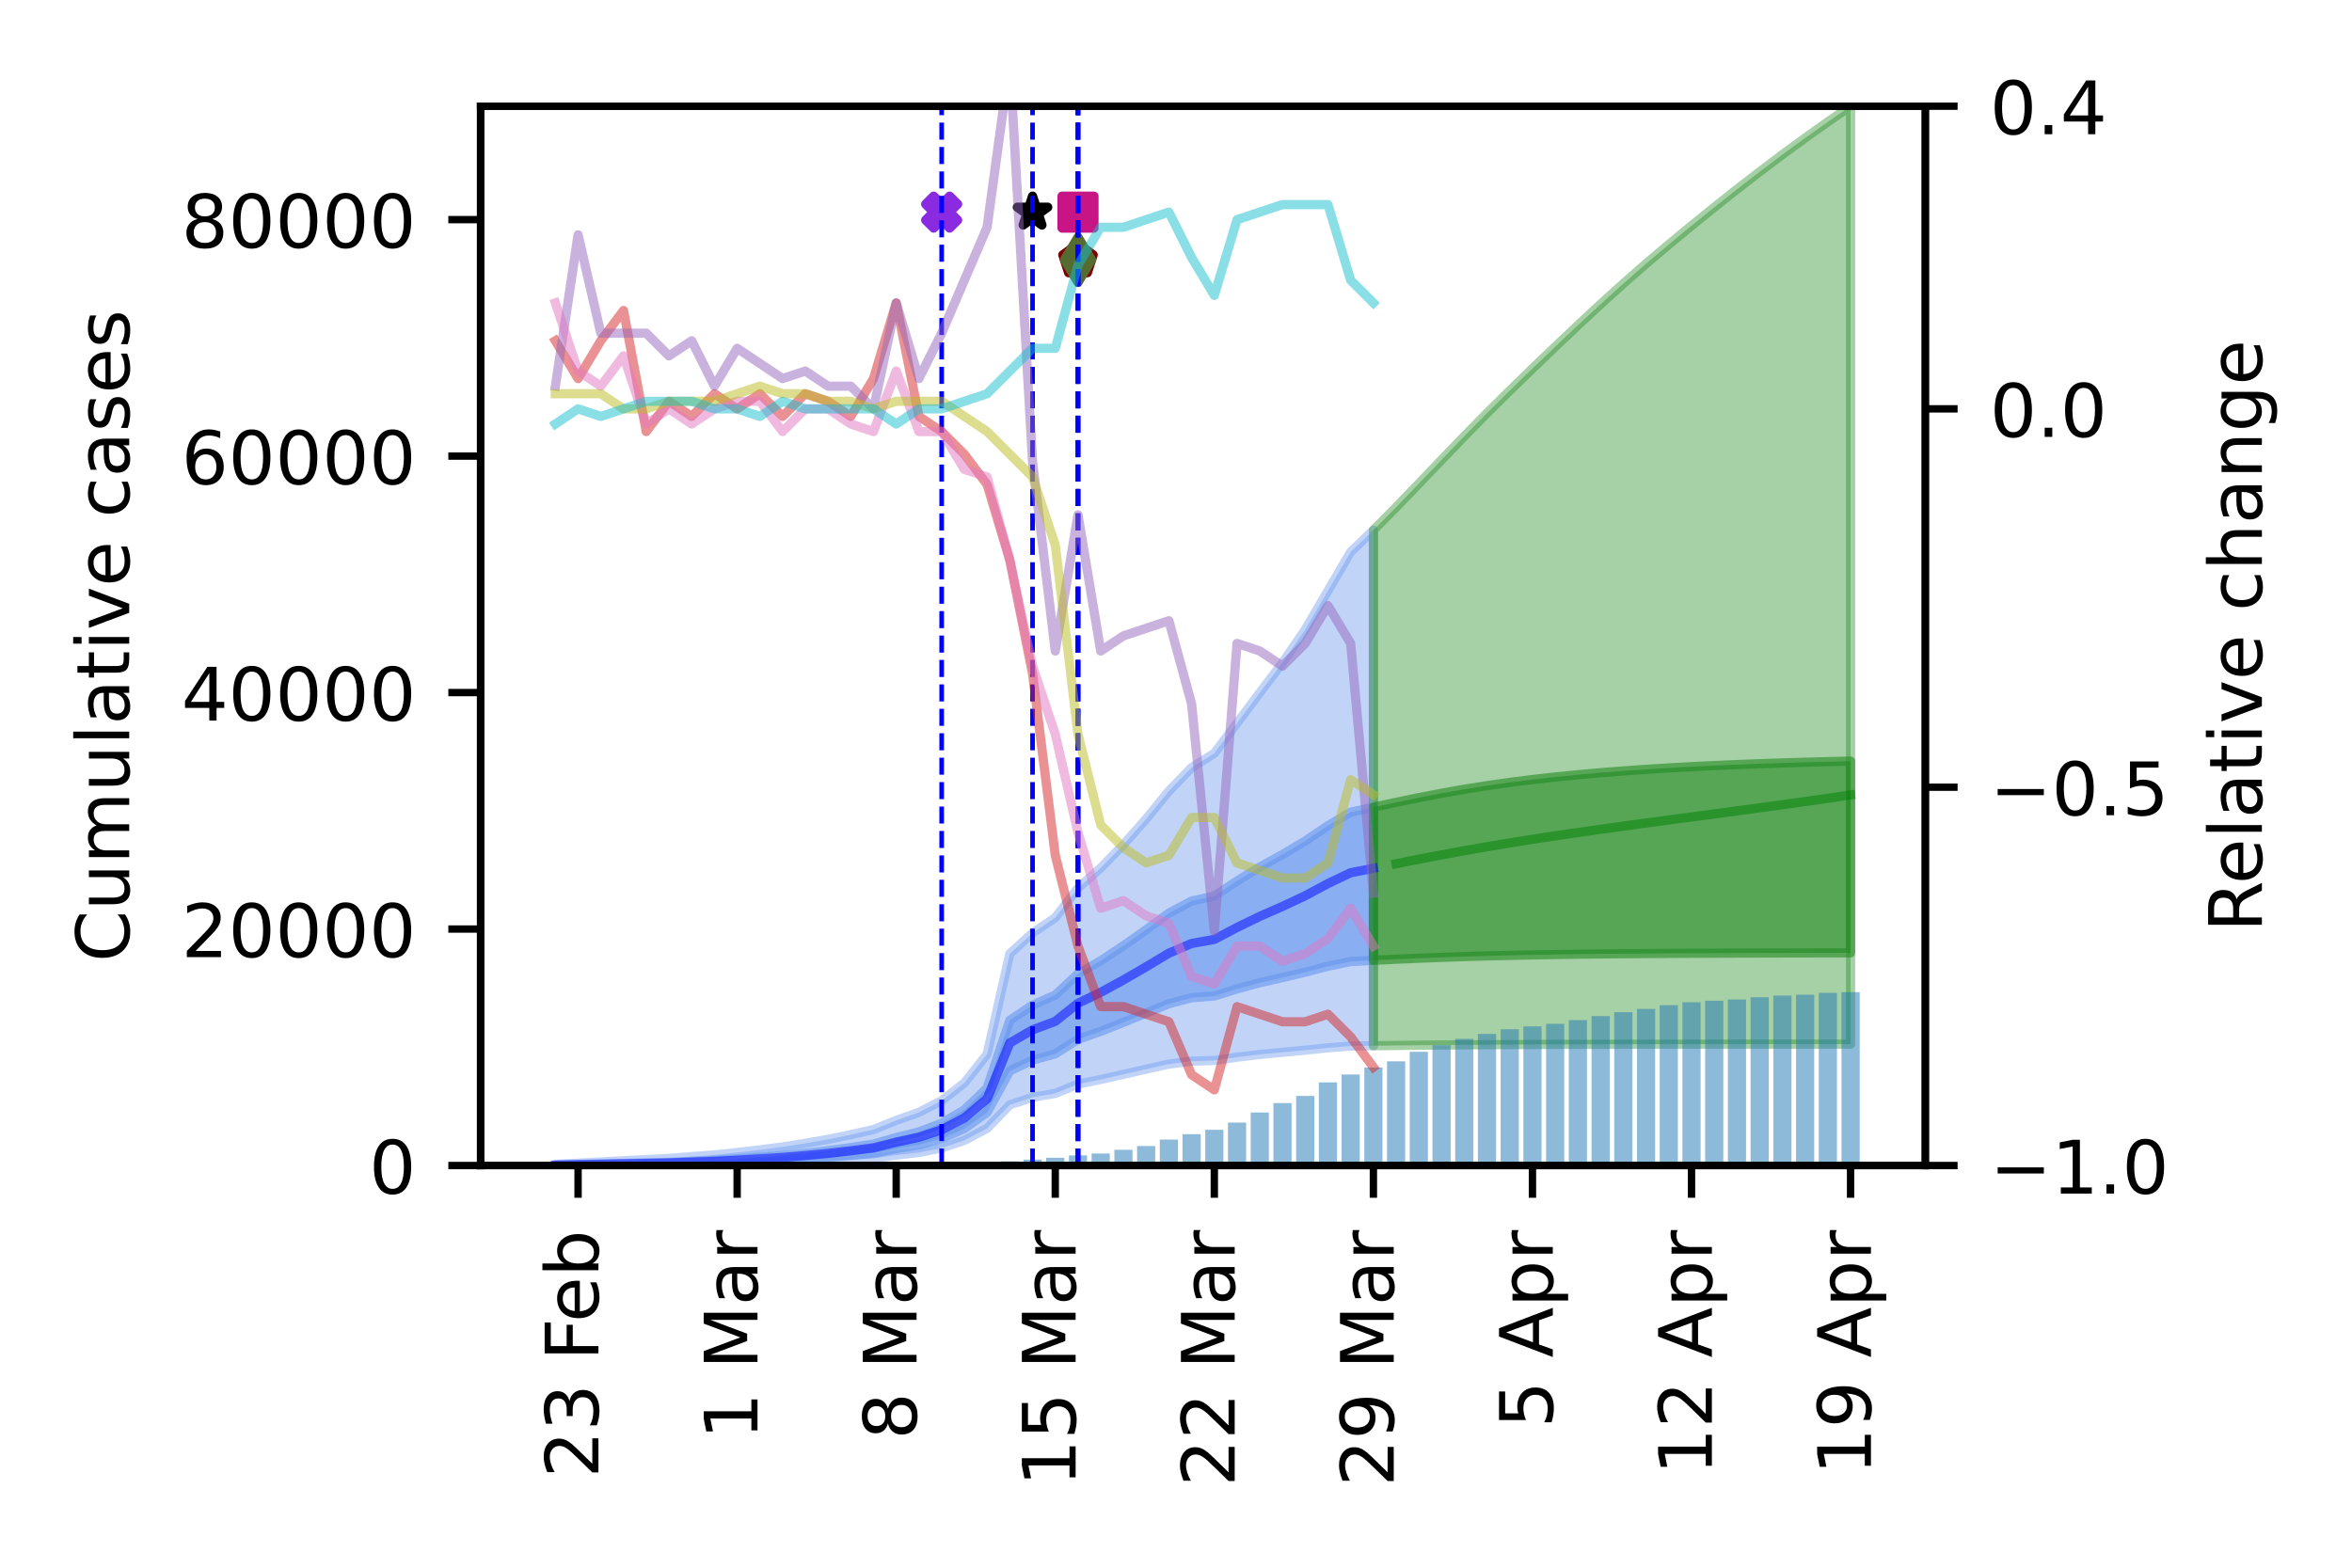 <?xml version="1.0" encoding="utf-8" standalone="no"?>
<!DOCTYPE svg PUBLIC "-//W3C//DTD SVG 1.1//EN"
  "http://www.w3.org/Graphics/SVG/1.1/DTD/svg11.dtd">
<!-- Created with matplotlib (https://matplotlib.org/) -->
<svg height="170.079pt" version="1.1" viewBox="0 0 255.118 170.079" width="255.118pt" xmlns="http://www.w3.org/2000/svg" xmlns:xlink="http://www.w3.org/1999/xlink">
 <defs>
  <style type="text/css">
*{stroke-linecap:butt;stroke-linejoin:round;}
  </style>
 </defs>
 <g id="figure_1">
  <g id="patch_1">
   <path d="M 0 170.079 
L 255.118 170.079 
L 255.118 0 
L 0 0 
z
" style="fill:#ffffff;"/>
  </g>
  <g id="axes_1">
   <g id="patch_2">
    <path d="M 52.13 126.449 
L 208.838 126.449 
L 208.838 11.52 
L 52.13 11.52 
z
" style="fill:#ffffff;"/>
   </g>
   <g id="PolyCollection_1">
    <defs>
     <path d="M 60.239 -43.76 
L 60.239 -43.641 
L 62.704 -43.652 
L 65.168 -43.662 
L 67.633 -43.673 
L 70.098 -43.684 
L 72.563 -43.695 
L 75.027 -43.724 
L 77.492 -43.752 
L 79.957 -43.797 
L 82.422 -43.851 
L 84.886 -43.917 
L 87.351 -44.008 
L 89.816 -44.116 
L 92.281 -44.255 
L 94.745 -44.409 
L 97.21 -44.761 
L 99.675 -45.047 
L 102.14 -45.534 
L 104.604 -46.361 
L 107.069 -47.664 
L 109.534 -50.217 
L 111.999 -51.034 
L 114.463 -51.455 
L 116.928 -52.466 
L 119.393 -52.968 
L 121.857 -53.525 
L 124.322 -54.086 
L 126.787 -54.637 
L 129.252 -54.953 
L 131.716 -55.025 
L 134.181 -55.383 
L 136.646 -55.681 
L 139.111 -55.914 
L 141.575 -56.146 
L 144.04 -56.401 
L 146.505 -56.59 
L 148.97 -56.626 
L 148.97 -112.56 
L 148.97 -112.56 
L 146.505 -110.201 
L 144.04 -105.98 
L 141.575 -101.773 
L 139.111 -98.177 
L 136.646 -94.922 
L 134.181 -91.634 
L 131.716 -88.353 
L 129.252 -86.808 
L 126.787 -84.259 
L 124.322 -81.235 
L 121.857 -78.448 
L 119.393 -75.919 
L 116.928 -73.735 
L 114.463 -70.522 
L 111.999 -68.859 
L 109.534 -66.614 
L 107.069 -55.707 
L 104.604 -52.589 
L 102.14 -50.673 
L 99.675 -49.402 
L 97.21 -48.524 
L 94.745 -47.536 
L 92.281 -46.977 
L 89.816 -46.472 
L 87.351 -46.039 
L 84.886 -45.651 
L 82.422 -45.333 
L 79.957 -45.044 
L 77.492 -44.785 
L 75.027 -44.596 
L 72.563 -44.408 
L 70.098 -44.279 
L 67.633 -44.149 
L 65.168 -44.019 
L 62.704 -43.889 
L 60.239 -43.76 
z
" id="mabbaa4888a" style="stroke:#6495ed;stroke-opacity:0.4;"/>
    </defs>
    <g clip-path="url(#pe798f87f3d)">
     <use style="fill:#6495ed;fill-opacity:0.4;stroke:#6495ed;stroke-opacity:0.4;" x="0" xlink:href="#mabbaa4888a" y="170.079"/>
    </g>
   </g>
   <g id="PolyCollection_2">
    <defs>
     <path d="M 60.239 -43.688 
L 60.239 -43.655 
L 62.704 -43.68 
L 65.168 -43.705 
L 67.633 -43.73 
L 70.098 -43.755 
L 72.563 -43.78 
L 75.027 -43.836 
L 77.492 -43.892 
L 79.957 -43.974 
L 82.422 -44.072 
L 84.886 -44.185 
L 87.351 -44.335 
L 89.816 -44.509 
L 92.281 -44.727 
L 94.745 -44.966 
L 97.21 -45.465 
L 99.675 -45.887 
L 102.14 -46.56 
L 104.604 -47.646 
L 107.069 -49.398 
L 109.534 -53.899 
L 111.999 -55.067 
L 114.463 -55.75 
L 116.928 -57.321 
L 119.393 -58.188 
L 121.857 -59.164 
L 124.322 -60.172 
L 126.787 -61.187 
L 129.252 -61.833 
L 131.716 -62.023 
L 134.181 -62.792 
L 136.646 -63.462 
L 139.111 -64.025 
L 141.575 -64.605 
L 144.04 -65.253 
L 146.505 -65.763 
L 148.97 -65.893 
L 148.97 -82.502 
L 148.97 -82.502 
L 146.505 -81.965 
L 144.04 -80.505 
L 141.575 -78.839 
L 139.111 -77.379 
L 136.646 -76.011 
L 134.181 -74.5 
L 131.716 -72.87 
L 129.252 -72.331 
L 126.787 -71.015 
L 124.322 -69.211 
L 121.857 -67.481 
L 119.393 -65.853 
L 116.928 -64.43 
L 114.463 -62.129 
L 111.999 -61.032 
L 109.534 -59.391 
L 107.069 -52.033 
L 104.604 -49.667 
L 102.14 -48.214 
L 99.675 -47.283 
L 97.21 -46.668 
L 94.745 -45.954 
L 92.281 -45.58 
L 89.816 -45.24 
L 87.351 -44.958 
L 84.886 -44.71 
L 82.422 -44.515 
L 79.957 -44.342 
L 77.492 -44.191 
L 75.027 -44.085 
L 72.563 -43.98 
L 70.098 -43.921 
L 67.633 -43.863 
L 65.168 -43.805 
L 62.704 -43.747 
L 60.239 -43.688 
z
" id="m3b367f34f3" style="stroke:#6495ed;stroke-opacity:0.6;"/>
    </defs>
    <g clip-path="url(#pe798f87f3d)">
     <use style="fill:#6495ed;fill-opacity:0.6;stroke:#6495ed;stroke-opacity:0.6;" x="0" xlink:href="#m3b367f34f3" y="170.079"/>
    </g>
   </g>
   <g id="PolyCollection_3">
    <defs>
     <path d="M 148.97 -112.56 
L 148.97 -56.626 
L 151.434 -56.656 
L 153.899 -56.683 
L 156.364 -56.706 
L 158.829 -56.725 
L 161.293 -56.74 
L 163.758 -56.753 
L 166.223 -56.763 
L 168.688 -56.771 
L 171.152 -56.778 
L 173.617 -56.783 
L 176.082 -56.787 
L 178.546 -56.79 
L 181.011 -56.792 
L 183.476 -56.794 
L 185.941 -56.796 
L 188.405 -56.797 
L 190.87 -56.798 
L 193.335 -56.799 
L 195.8 -56.799 
L 198.264 -56.8 
L 200.729 -56.8 
L 200.729 -158.559 
L 200.729 -158.559 
L 198.264 -156.861 
L 195.8 -155.109 
L 193.335 -153.309 
L 190.87 -151.45 
L 188.405 -149.544 
L 185.941 -147.589 
L 183.476 -145.589 
L 181.011 -143.556 
L 178.546 -141.472 
L 176.082 -139.314 
L 173.617 -137.083 
L 171.152 -134.793 
L 168.688 -132.457 
L 166.223 -130.093 
L 163.758 -127.698 
L 161.293 -125.256 
L 158.829 -122.753 
L 156.364 -120.188 
L 153.899 -117.611 
L 151.434 -115.051 
L 148.97 -112.56 
z
" id="m12688d2b4f" style="stroke:#228b22;stroke-opacity:0.4;"/>
    </defs>
    <g clip-path="url(#pe798f87f3d)">
     <use style="fill:#228b22;fill-opacity:0.4;stroke:#228b22;stroke-opacity:0.4;" x="0" xlink:href="#m12688d2b4f" y="170.079"/>
    </g>
   </g>
   <g id="PolyCollection_4">
    <defs>
     <path d="M 148.97 -82.502 
L 148.97 -65.893 
L 151.434 -66.012 
L 153.899 -66.121 
L 156.364 -66.217 
L 158.829 -66.3 
L 161.293 -66.371 
L 163.758 -66.43 
L 166.223 -66.481 
L 168.688 -66.522 
L 171.152 -66.557 
L 173.617 -66.586 
L 176.082 -66.609 
L 178.546 -66.629 
L 181.011 -66.645 
L 183.476 -66.658 
L 185.941 -66.669 
L 188.405 -66.678 
L 190.87 -66.685 
L 193.335 -66.692 
L 195.8 -66.697 
L 198.264 -66.701 
L 200.729 -66.704 
L 200.729 -87.508 
L 200.729 -87.508 
L 198.264 -87.449 
L 195.8 -87.382 
L 193.335 -87.308 
L 190.87 -87.224 
L 188.405 -87.129 
L 185.941 -87.022 
L 183.476 -86.902 
L 181.011 -86.766 
L 178.546 -86.613 
L 176.082 -86.441 
L 173.617 -86.247 
L 171.152 -86.029 
L 168.688 -85.783 
L 166.223 -85.507 
L 163.758 -85.196 
L 161.293 -84.845 
L 158.829 -84.453 
L 156.364 -84.018 
L 153.899 -83.544 
L 151.434 -83.033 
L 148.97 -82.502 
z
" id="m1c937f86f0" style="stroke:#228b22;stroke-opacity:0.6;"/>
    </defs>
    <g clip-path="url(#pe798f87f3d)">
     <use style="fill:#228b22;fill-opacity:0.6;stroke:#228b22;stroke-opacity:0.6;" x="0" xlink:href="#m1c937f86f0" y="170.079"/>
    </g>
   </g>
   <g id="PathCollection_1">
    <defs>
     <path d="M -0.866 1.732 
L 0 0.866 
L 0.866 1.732 
L 1.732 0.866 
L 0.866 0 
L 1.732 -0.866 
L 0.866 -1.732 
L 0 -0.866 
L -0.866 -1.732 
L -1.732 -0.866 
L -0.866 0 
L -1.732 0.866 
z
" id="m96b152f06f" style="stroke:#8a2be2;"/>
    </defs>
    <g clip-path="url(#pe798f87f3d)">
     <use style="fill:#8a2be2;stroke:#8a2be2;" x="102.14" xlink:href="#m96b152f06f" y="23.013"/>
    </g>
   </g>
   <g id="PathCollection_2">
    <defs>
     <path d="M 0 -1.732 
L -0.389 -0.535 
L -1.647 -0.535 
L -0.629 0.204 
L -1.018 1.401 
L -0 0.662 
L 1.018 1.401 
L 0.629 0.204 
L 1.647 -0.535 
L 0.389 -0.535 
z
" id="m19dcac433b" style="stroke:#000000;"/>
    </defs>
    <g clip-path="url(#pe798f87f3d)">
     <use style="stroke:#000000;" x="111.999" xlink:href="#m19dcac433b" y="23.013"/>
    </g>
   </g>
   <g id="PathCollection_3">
    <defs>
     <path d="M -1.732 1.732 
L 1.732 1.732 
L 1.732 -1.732 
L -1.732 -1.732 
z
" id="m4a334f327f" style="stroke:#c71585;"/>
    </defs>
    <g clip-path="url(#pe798f87f3d)">
     <use style="fill:#c71585;stroke:#c71585;" x="116.928" xlink:href="#m4a334f327f" y="23.013"/>
    </g>
   </g>
   <g id="PathCollection_4">
    <defs>
     <path d="M 0 -1.732 
L -1.647 -0.535 
L -1.018 1.401 
L 1.018 1.401 
L 1.647 -0.535 
z
" id="me4aaaff16b" style="stroke:#800000;"/>
    </defs>
    <g clip-path="url(#pe798f87f3d)">
     <use style="fill:#800000;stroke:#800000;" x="116.928" xlink:href="#me4aaaff16b" y="28.185"/>
    </g>
   </g>
   <g id="PathCollection_5">
    <defs>
     <path d="M -0 2.449 
L 1.47 0 
L 0 -2.449 
L -1.47 -0 
z
" id="m1698f185b9" style="stroke:#556b2f;"/>
    </defs>
    <g clip-path="url(#pe798f87f3d)">
     <use style="fill:#556b2f;stroke:#556b2f;" x="116.928" xlink:href="#m1698f185b9" y="28.185"/>
    </g>
   </g>
   <g id="patch_3">
    <path clip-path="url(#pe798f87f3d)" d="M 59.253 126.449 
L 61.225 126.449 
L 61.225 126.449 
L 59.253 126.449 
z
" style="fill:#1f77b4;opacity:0.5;"/>
   </g>
   <g id="patch_4">
    <path clip-path="url(#pe798f87f3d)" d="M 61.718 126.449 
L 63.69 126.449 
L 63.69 126.449 
L 61.718 126.449 
z
" style="fill:#1f77b4;opacity:0.5;"/>
   </g>
   <g id="patch_5">
    <path clip-path="url(#pe798f87f3d)" d="M 64.183 126.449 
L 66.154 126.449 
L 66.154 126.449 
L 64.183 126.449 
z
" style="fill:#1f77b4;opacity:0.5;"/>
   </g>
   <g id="patch_6">
    <path clip-path="url(#pe798f87f3d)" d="M 66.647 126.449 
L 68.619 126.449 
L 68.619 126.449 
L 66.647 126.449 
z
" style="fill:#1f77b4;opacity:0.5;"/>
   </g>
   <g id="patch_7">
    <path clip-path="url(#pe798f87f3d)" d="M 69.112 126.449 
L 71.084 126.449 
L 71.084 126.446 
L 69.112 126.446 
z
" style="fill:#1f77b4;opacity:0.5;"/>
   </g>
   <g id="patch_8">
    <path clip-path="url(#pe798f87f3d)" d="M 71.577 126.449 
L 73.549 126.449 
L 73.549 126.446 
L 71.577 126.446 
z
" style="fill:#1f77b4;opacity:0.5;"/>
   </g>
   <g id="patch_9">
    <path clip-path="url(#pe798f87f3d)" d="M 74.042 126.449 
L 76.013 126.449 
L 76.013 126.442 
L 74.042 126.442 
z
" style="fill:#1f77b4;opacity:0.5;"/>
   </g>
   <g id="patch_10">
    <path clip-path="url(#pe798f87f3d)" d="M 76.506 126.449 
L 78.478 126.449 
L 78.478 126.44 
L 76.506 126.44 
z
" style="fill:#1f77b4;opacity:0.5;"/>
   </g>
   <g id="patch_11">
    <path clip-path="url(#pe798f87f3d)" d="M 78.971 126.449 
L 80.943 126.449 
L 80.943 126.436 
L 78.971 126.436 
z
" style="fill:#1f77b4;opacity:0.5;"/>
   </g>
   <g id="patch_12">
    <path clip-path="url(#pe798f87f3d)" d="M 81.436 126.449 
L 83.408 126.449 
L 83.408 126.431 
L 81.436 126.431 
z
" style="fill:#1f77b4;opacity:0.5;"/>
   </g>
   <g id="patch_13">
    <path clip-path="url(#pe798f87f3d)" d="M 83.9 126.449 
L 85.872 126.449 
L 85.872 126.426 
L 83.9 126.426 
z
" style="fill:#1f77b4;opacity:0.5;"/>
   </g>
   <g id="patch_14">
    <path clip-path="url(#pe798f87f3d)" d="M 86.365 126.449 
L 88.337 126.449 
L 88.337 126.418 
L 86.365 126.418 
z
" style="fill:#1f77b4;opacity:0.5;"/>
   </g>
   <g id="patch_15">
    <path clip-path="url(#pe798f87f3d)" d="M 88.83 126.449 
L 90.802 126.449 
L 90.802 126.412 
L 88.83 126.412 
z
" style="fill:#1f77b4;opacity:0.5;"/>
   </g>
   <g id="patch_16">
    <path clip-path="url(#pe798f87f3d)" d="M 91.295 126.449 
L 93.266 126.449 
L 93.266 126.396 
L 91.295 126.396 
z
" style="fill:#1f77b4;opacity:0.5;"/>
   </g>
   <g id="patch_17">
    <path clip-path="url(#pe798f87f3d)" d="M 93.759 126.449 
L 95.731 126.449 
L 95.731 126.354 
L 93.759 126.354 
z
" style="fill:#1f77b4;opacity:0.5;"/>
   </g>
   <g id="patch_18">
    <path clip-path="url(#pe798f87f3d)" d="M 96.224 126.449 
L 98.196 126.449 
L 98.196 126.322 
L 96.224 126.322 
z
" style="fill:#1f77b4;opacity:0.5;"/>
   </g>
   <g id="patch_19">
    <path clip-path="url(#pe798f87f3d)" d="M 98.689 126.449 
L 100.661 126.449 
L 100.661 126.318 
L 98.689 126.318 
z
" style="fill:#1f77b4;opacity:0.5;"/>
   </g>
   <g id="patch_20">
    <path clip-path="url(#pe798f87f3d)" d="M 101.154 126.449 
L 103.125 126.449 
L 103.125 126.281 
L 101.154 126.281 
z
" style="fill:#1f77b4;opacity:0.5;"/>
   </g>
   <g id="patch_21">
    <path clip-path="url(#pe798f87f3d)" d="M 103.618 126.449 
L 105.59 126.449 
L 105.59 126.215 
L 103.618 126.215 
z
" style="fill:#1f77b4;opacity:0.5;"/>
   </g>
   <g id="patch_22">
    <path clip-path="url(#pe798f87f3d)" d="M 106.083 126.449 
L 108.055 126.449 
L 108.055 126.133 
L 106.083 126.133 
z
" style="fill:#1f77b4;opacity:0.5;"/>
   </g>
   <g id="patch_23">
    <path clip-path="url(#pe798f87f3d)" d="M 108.548 126.449 
L 110.52 126.449 
L 110.52 125.986 
L 108.548 125.986 
z
" style="fill:#1f77b4;opacity:0.5;"/>
   </g>
   <g id="patch_24">
    <path clip-path="url(#pe798f87f3d)" d="M 111.013 126.449 
L 112.984 126.449 
L 112.984 125.802 
L 111.013 125.802 
z
" style="fill:#1f77b4;opacity:0.5;"/>
   </g>
   <g id="patch_25">
    <path clip-path="url(#pe798f87f3d)" d="M 113.477 126.449 
L 115.449 126.449 
L 115.449 125.609 
L 113.477 125.609 
z
" style="fill:#1f77b4;opacity:0.5;"/>
   </g>
   <g id="patch_26">
    <path clip-path="url(#pe798f87f3d)" d="M 115.942 126.449 
L 117.914 126.449 
L 117.914 125.346 
L 115.942 125.346 
z
" style="fill:#1f77b4;opacity:0.5;"/>
   </g>
   <g id="patch_27">
    <path clip-path="url(#pe798f87f3d)" d="M 118.407 126.449 
L 120.379 126.449 
L 120.379 125.145 
L 118.407 125.145 
z
" style="fill:#1f77b4;opacity:0.5;"/>
   </g>
   <g id="patch_28">
    <path clip-path="url(#pe798f87f3d)" d="M 120.872 126.449 
L 122.843 126.449 
L 122.843 124.74 
L 120.872 124.74 
z
" style="fill:#1f77b4;opacity:0.5;"/>
   </g>
   <g id="patch_29">
    <path clip-path="url(#pe798f87f3d)" d="M 123.336 126.449 
L 125.308 126.449 
L 125.308 124.337 
L 123.336 124.337 
z
" style="fill:#1f77b4;opacity:0.5;"/>
   </g>
   <g id="patch_30">
    <path clip-path="url(#pe798f87f3d)" d="M 125.801 126.449 
L 127.773 126.449 
L 127.773 123.632 
L 125.801 123.632 
z
" style="fill:#1f77b4;opacity:0.5;"/>
   </g>
   <g id="patch_31">
    <path clip-path="url(#pe798f87f3d)" d="M 128.266 126.449 
L 130.238 126.449 
L 130.238 123.051 
L 128.266 123.051 
z
" style="fill:#1f77b4;opacity:0.5;"/>
   </g>
   <g id="patch_32">
    <path clip-path="url(#pe798f87f3d)" d="M 130.731 126.449 
L 132.702 126.449 
L 132.702 122.57 
L 130.731 122.57 
z
" style="fill:#1f77b4;opacity:0.5;"/>
   </g>
   <g id="patch_33">
    <path clip-path="url(#pe798f87f3d)" d="M 133.195 126.449 
L 135.167 126.449 
L 135.167 121.791 
L 133.195 121.791 
z
" style="fill:#1f77b4;opacity:0.5;"/>
   </g>
   <g id="patch_34">
    <path clip-path="url(#pe798f87f3d)" d="M 135.66 126.449 
L 137.632 126.449 
L 137.632 120.694 
L 135.66 120.694 
z
" style="fill:#1f77b4;opacity:0.5;"/>
   </g>
   <g id="patch_35">
    <path clip-path="url(#pe798f87f3d)" d="M 138.125 126.449 
L 140.097 126.449 
L 140.097 119.673 
L 138.125 119.673 
z
" style="fill:#1f77b4;opacity:0.5;"/>
   </g>
   <g id="patch_36">
    <path clip-path="url(#pe798f87f3d)" d="M 140.589 126.449 
L 142.561 126.449 
L 142.561 118.896 
L 140.589 118.896 
z
" style="fill:#1f77b4;opacity:0.5;"/>
   </g>
   <g id="patch_37">
    <path clip-path="url(#pe798f87f3d)" d="M 143.054 126.449 
L 145.026 126.449 
L 145.026 117.432 
L 143.054 117.432 
z
" style="fill:#1f77b4;opacity:0.5;"/>
   </g>
   <g id="patch_38">
    <path clip-path="url(#pe798f87f3d)" d="M 145.519 126.449 
L 147.491 126.449 
L 147.491 116.575 
L 145.519 116.575 
z
" style="fill:#1f77b4;opacity:0.5;"/>
   </g>
   <g id="patch_39">
    <path clip-path="url(#pe798f87f3d)" d="M 147.984 126.449 
L 149.955 126.449 
L 149.955 115.813 
L 147.984 115.813 
z
" style="fill:#1f77b4;opacity:0.5;"/>
   </g>
   <g id="patch_40">
    <path clip-path="url(#pe798f87f3d)" d="M 150.448 126.449 
L 152.42 126.449 
L 152.42 115.144 
L 150.448 115.144 
z
" style="fill:#1f77b4;opacity:0.5;"/>
   </g>
   <g id="patch_41">
    <path clip-path="url(#pe798f87f3d)" d="M 152.913 126.449 
L 154.885 126.449 
L 154.885 114.111 
L 152.913 114.111 
z
" style="fill:#1f77b4;opacity:0.5;"/>
   </g>
   <g id="patch_42">
    <path clip-path="url(#pe798f87f3d)" d="M 155.378 126.449 
L 157.35 126.449 
L 157.35 113.388 
L 155.378 113.388 
z
" style="fill:#1f77b4;opacity:0.5;"/>
   </g>
   <g id="patch_43">
    <path clip-path="url(#pe798f87f3d)" d="M 157.843 126.449 
L 159.814 126.449 
L 159.814 112.709 
L 157.843 112.709 
z
" style="fill:#1f77b4;opacity:0.5;"/>
   </g>
   <g id="patch_44">
    <path clip-path="url(#pe798f87f3d)" d="M 160.307 126.449 
L 162.279 126.449 
L 162.279 112.173 
L 160.307 112.173 
z
" style="fill:#1f77b4;opacity:0.5;"/>
   </g>
   <g id="patch_45">
    <path clip-path="url(#pe798f87f3d)" d="M 162.772 126.449 
L 164.744 126.449 
L 164.744 111.665 
L 162.772 111.665 
z
" style="fill:#1f77b4;opacity:0.5;"/>
   </g>
   <g id="patch_46">
    <path clip-path="url(#pe798f87f3d)" d="M 165.237 126.449 
L 167.209 126.449 
L 167.209 111.356 
L 165.237 111.356 
z
" style="fill:#1f77b4;opacity:0.5;"/>
   </g>
   <g id="patch_47">
    <path clip-path="url(#pe798f87f3d)" d="M 167.702 126.449 
L 169.673 126.449 
L 169.673 111.077 
L 167.702 111.077 
z
" style="fill:#1f77b4;opacity:0.5;"/>
   </g>
   <g id="patch_48">
    <path clip-path="url(#pe798f87f3d)" d="M 170.166 126.449 
L 172.138 126.449 
L 172.138 110.674 
L 170.166 110.674 
z
" style="fill:#1f77b4;opacity:0.5;"/>
   </g>
   <g id="patch_49">
    <path clip-path="url(#pe798f87f3d)" d="M 172.631 126.449 
L 174.603 126.449 
L 174.603 110.235 
L 172.631 110.235 
z
" style="fill:#1f77b4;opacity:0.5;"/>
   </g>
   <g id="patch_50">
    <path clip-path="url(#pe798f87f3d)" d="M 175.096 126.449 
L 177.068 126.449 
L 177.068 109.812 
L 175.096 109.812 
z
" style="fill:#1f77b4;opacity:0.5;"/>
   </g>
   <g id="patch_51">
    <path clip-path="url(#pe798f87f3d)" d="M 177.561 126.449 
L 179.532 126.449 
L 179.532 109.455 
L 177.561 109.455 
z
" style="fill:#1f77b4;opacity:0.5;"/>
   </g>
   <g id="patch_52">
    <path clip-path="url(#pe798f87f3d)" d="M 180.025 126.449 
L 181.997 126.449 
L 181.997 109.054 
L 180.025 109.054 
z
" style="fill:#1f77b4;opacity:0.5;"/>
   </g>
   <g id="patch_53">
    <path clip-path="url(#pe798f87f3d)" d="M 182.49 126.449 
L 184.462 126.449 
L 184.462 108.738 
L 182.49 108.738 
z
" style="fill:#1f77b4;opacity:0.5;"/>
   </g>
   <g id="patch_54">
    <path clip-path="url(#pe798f87f3d)" d="M 184.955 126.449 
L 186.927 126.449 
L 186.927 108.571 
L 184.955 108.571 
z
" style="fill:#1f77b4;opacity:0.5;"/>
   </g>
   <g id="patch_55">
    <path clip-path="url(#pe798f87f3d)" d="M 187.42 126.449 
L 189.391 126.449 
L 189.391 108.435 
L 187.42 108.435 
z
" style="fill:#1f77b4;opacity:0.5;"/>
   </g>
   <g id="patch_56">
    <path clip-path="url(#pe798f87f3d)" d="M 189.884 126.449 
L 191.856 126.449 
L 191.856 108.19 
L 189.884 108.19 
z
" style="fill:#1f77b4;opacity:0.5;"/>
   </g>
   <g id="patch_57">
    <path clip-path="url(#pe798f87f3d)" d="M 192.349 126.449 
L 194.321 126.449 
L 194.321 108.015 
L 192.349 108.015 
z
" style="fill:#1f77b4;opacity:0.5;"/>
   </g>
   <g id="patch_58">
    <path clip-path="url(#pe798f87f3d)" d="M 194.814 126.449 
L 196.786 126.449 
L 196.786 107.915 
L 194.814 107.915 
z
" style="fill:#1f77b4;opacity:0.5;"/>
   </g>
   <g id="patch_59">
    <path clip-path="url(#pe798f87f3d)" d="M 197.278 126.449 
L 199.25 126.449 
L 199.25 107.716 
L 197.278 107.716 
z
" style="fill:#1f77b4;opacity:0.5;"/>
   </g>
   <g id="patch_60">
    <path clip-path="url(#pe798f87f3d)" d="M 199.743 126.449 
L 201.715 126.449 
L 201.715 107.641 
L 199.743 107.641 
z
" style="fill:#1f77b4;opacity:0.5;"/>
   </g>
   <g id="matplotlib.axis_1">
    <g id="xtick_1">
     <g id="line2d_1">
      <defs>
       <path d="M 0 0 
L 0 3.5 
" id="ma7763cba29" style="stroke:#000000;stroke-width:0.8;"/>
      </defs>
      <g>
       <use style="stroke:#000000;stroke-width:0.8;" x="200.729" xlink:href="#ma7763cba29" y="126.449"/>
      </g>
     </g>
     <g id="text_1">
      <!-- 19 Apr -->
      <defs>
       <path d="M 12.406 8.297 
L 28.516 8.297 
L 28.516 63.922 
L 10.984 60.406 
L 10.984 69.391 
L 28.422 72.906 
L 38.281 72.906 
L 38.281 8.297 
L 54.391 8.297 
L 54.391 0 
L 12.406 0 
z
" id="DejaVuSans-49"/>
       <path d="M 10.984 1.516 
L 10.984 10.5 
Q 14.703 8.734 18.5 7.812 
Q 22.312 6.891 25.984 6.891 
Q 35.75 6.891 40.891 13.453 
Q 46.047 20.016 46.781 33.406 
Q 43.953 29.203 39.594 26.953 
Q 35.25 24.703 29.984 24.703 
Q 19.047 24.703 12.672 31.312 
Q 6.297 37.938 6.297 49.422 
Q 6.297 60.641 12.938 67.422 
Q 19.578 74.219 30.609 74.219 
Q 43.266 74.219 49.922 64.516 
Q 56.594 54.828 56.594 36.375 
Q 56.594 19.141 48.406 8.859 
Q 40.234 -1.422 26.422 -1.422 
Q 22.703 -1.422 18.891 -0.688 
Q 15.094 0.047 10.984 1.516 
z
M 30.609 32.422 
Q 37.25 32.422 41.125 36.953 
Q 45.016 41.5 45.016 49.422 
Q 45.016 57.281 41.125 61.844 
Q 37.25 66.406 30.609 66.406 
Q 23.969 66.406 20.094 61.844 
Q 16.219 57.281 16.219 49.422 
Q 16.219 41.5 20.094 36.953 
Q 23.969 32.422 30.609 32.422 
z
" id="DejaVuSans-57"/>
       <path id="DejaVuSans-32"/>
       <path d="M 34.188 63.188 
L 20.797 26.906 
L 47.609 26.906 
z
M 28.609 72.906 
L 39.797 72.906 
L 67.578 0 
L 57.328 0 
L 50.688 18.703 
L 17.828 18.703 
L 11.188 0 
L 0.781 0 
z
" id="DejaVuSans-65"/>
       <path d="M 18.109 8.203 
L 18.109 -20.797 
L 9.078 -20.797 
L 9.078 54.688 
L 18.109 54.688 
L 18.109 46.391 
Q 20.953 51.266 25.266 53.625 
Q 29.594 56 35.594 56 
Q 45.562 56 51.781 48.094 
Q 58.016 40.188 58.016 27.297 
Q 58.016 14.406 51.781 6.484 
Q 45.562 -1.422 35.594 -1.422 
Q 29.594 -1.422 25.266 0.953 
Q 20.953 3.328 18.109 8.203 
z
M 48.688 27.297 
Q 48.688 37.203 44.609 42.844 
Q 40.531 48.484 33.406 48.484 
Q 26.266 48.484 22.188 42.844 
Q 18.109 37.203 18.109 27.297 
Q 18.109 17.391 22.188 11.75 
Q 26.266 6.109 33.406 6.109 
Q 40.531 6.109 44.609 11.75 
Q 48.688 17.391 48.688 27.297 
z
" id="DejaVuSans-112"/>
       <path d="M 41.109 46.297 
Q 39.594 47.172 37.812 47.578 
Q 36.031 48 33.891 48 
Q 26.266 48 22.188 43.047 
Q 18.109 38.094 18.109 28.812 
L 18.109 0 
L 9.078 0 
L 9.078 54.688 
L 18.109 54.688 
L 18.109 46.188 
Q 20.953 51.172 25.484 53.578 
Q 30.031 56 36.531 56 
Q 37.453 56 38.578 55.875 
Q 39.703 55.766 41.062 55.516 
z
" id="DejaVuSans-114"/>
      </defs>
      <g transform="translate(202.937 160.011)rotate(-90)scale(0.08 -0.08)">
       <use xlink:href="#DejaVuSans-49"/>
       <use x="63.623" xlink:href="#DejaVuSans-57"/>
       <use x="127.246" xlink:href="#DejaVuSans-32"/>
       <use x="159.033" xlink:href="#DejaVuSans-65"/>
       <use x="227.441" xlink:href="#DejaVuSans-112"/>
       <use x="290.918" xlink:href="#DejaVuSans-114"/>
      </g>
     </g>
    </g>
    <g id="xtick_2">
     <g id="line2d_2">
      <g>
       <use style="stroke:#000000;stroke-width:0.8;" x="183.476" xlink:href="#ma7763cba29" y="126.449"/>
      </g>
     </g>
     <g id="text_2">
      <!-- 12 Apr -->
      <defs>
       <path d="M 19.188 8.297 
L 53.609 8.297 
L 53.609 0 
L 7.328 0 
L 7.328 8.297 
Q 12.938 14.109 22.625 23.891 
Q 32.328 33.688 34.812 36.531 
Q 39.547 41.844 41.422 45.531 
Q 43.312 49.219 43.312 52.781 
Q 43.312 58.594 39.234 62.25 
Q 35.156 65.922 28.609 65.922 
Q 23.969 65.922 18.812 64.312 
Q 13.672 62.703 7.812 59.422 
L 7.812 69.391 
Q 13.766 71.781 18.938 73 
Q 24.125 74.219 28.422 74.219 
Q 39.75 74.219 46.484 68.547 
Q 53.219 62.891 53.219 53.422 
Q 53.219 48.922 51.531 44.891 
Q 49.859 40.875 45.406 35.406 
Q 44.188 33.984 37.641 27.219 
Q 31.109 20.453 19.188 8.297 
z
" id="DejaVuSans-50"/>
      </defs>
      <g transform="translate(185.683 160.011)rotate(-90)scale(0.08 -0.08)">
       <use xlink:href="#DejaVuSans-49"/>
       <use x="63.623" xlink:href="#DejaVuSans-50"/>
       <use x="127.246" xlink:href="#DejaVuSans-32"/>
       <use x="159.033" xlink:href="#DejaVuSans-65"/>
       <use x="227.441" xlink:href="#DejaVuSans-112"/>
       <use x="290.918" xlink:href="#DejaVuSans-114"/>
      </g>
     </g>
    </g>
    <g id="xtick_3">
     <g id="line2d_3">
      <g>
       <use style="stroke:#000000;stroke-width:0.8;" x="166.223" xlink:href="#ma7763cba29" y="126.449"/>
      </g>
     </g>
     <g id="text_3">
      <!-- 5 Apr -->
      <defs>
       <path d="M 10.797 72.906 
L 49.516 72.906 
L 49.516 64.594 
L 19.828 64.594 
L 19.828 46.734 
Q 21.969 47.469 24.109 47.828 
Q 26.266 48.188 28.422 48.188 
Q 40.625 48.188 47.75 41.5 
Q 54.891 34.812 54.891 23.391 
Q 54.891 11.625 47.562 5.094 
Q 40.234 -1.422 26.906 -1.422 
Q 22.312 -1.422 17.547 -0.641 
Q 12.797 0.141 7.719 1.703 
L 7.719 11.625 
Q 12.109 9.234 16.797 8.062 
Q 21.484 6.891 26.703 6.891 
Q 35.156 6.891 40.078 11.328 
Q 45.016 15.766 45.016 23.391 
Q 45.016 31 40.078 35.438 
Q 35.156 39.891 26.703 39.891 
Q 22.75 39.891 18.812 39.016 
Q 14.891 38.141 10.797 36.281 
z
" id="DejaVuSans-53"/>
      </defs>
      <g transform="translate(168.43 154.921)rotate(-90)scale(0.08 -0.08)">
       <use xlink:href="#DejaVuSans-53"/>
       <use x="63.623" xlink:href="#DejaVuSans-32"/>
       <use x="95.41" xlink:href="#DejaVuSans-65"/>
       <use x="163.818" xlink:href="#DejaVuSans-112"/>
       <use x="227.295" xlink:href="#DejaVuSans-114"/>
      </g>
     </g>
    </g>
    <g id="xtick_4">
     <g id="line2d_4">
      <g>
       <use style="stroke:#000000;stroke-width:0.8;" x="148.97" xlink:href="#ma7763cba29" y="126.449"/>
      </g>
     </g>
     <g id="text_4">
      <!-- 29 Mar -->
      <defs>
       <path d="M 9.812 72.906 
L 24.516 72.906 
L 43.109 23.297 
L 61.812 72.906 
L 76.516 72.906 
L 76.516 0 
L 66.891 0 
L 66.891 64.016 
L 48.094 14.016 
L 38.188 14.016 
L 19.391 64.016 
L 19.391 0 
L 9.812 0 
z
" id="DejaVuSans-77"/>
       <path d="M 34.281 27.484 
Q 23.391 27.484 19.188 25 
Q 14.984 22.516 14.984 16.5 
Q 14.984 11.719 18.141 8.906 
Q 21.297 6.109 26.703 6.109 
Q 34.188 6.109 38.703 11.406 
Q 43.219 16.703 43.219 25.484 
L 43.219 27.484 
z
M 52.203 31.203 
L 52.203 0 
L 43.219 0 
L 43.219 8.297 
Q 40.141 3.328 35.547 0.953 
Q 30.953 -1.422 24.312 -1.422 
Q 15.922 -1.422 10.953 3.297 
Q 6 8.016 6 15.922 
Q 6 25.141 12.172 29.828 
Q 18.359 34.516 30.609 34.516 
L 43.219 34.516 
L 43.219 35.406 
Q 43.219 41.609 39.141 45 
Q 35.062 48.391 27.688 48.391 
Q 23 48.391 18.547 47.266 
Q 14.109 46.141 10.016 43.891 
L 10.016 52.203 
Q 14.938 54.109 19.578 55.047 
Q 24.219 56 28.609 56 
Q 40.484 56 46.344 49.844 
Q 52.203 43.703 52.203 31.203 
z
" id="DejaVuSans-97"/>
      </defs>
      <g transform="translate(151.177 161.265)rotate(-90)scale(0.08 -0.08)">
       <use xlink:href="#DejaVuSans-50"/>
       <use x="63.623" xlink:href="#DejaVuSans-57"/>
       <use x="127.246" xlink:href="#DejaVuSans-32"/>
       <use x="159.033" xlink:href="#DejaVuSans-77"/>
       <use x="245.312" xlink:href="#DejaVuSans-97"/>
       <use x="306.592" xlink:href="#DejaVuSans-114"/>
      </g>
     </g>
    </g>
    <g id="xtick_5">
     <g id="line2d_5">
      <g>
       <use style="stroke:#000000;stroke-width:0.8;" x="131.716" xlink:href="#ma7763cba29" y="126.449"/>
      </g>
     </g>
     <g id="text_5">
      <!-- 22 Mar -->
      <g transform="translate(133.924 161.265)rotate(-90)scale(0.08 -0.08)">
       <use xlink:href="#DejaVuSans-50"/>
       <use x="63.623" xlink:href="#DejaVuSans-50"/>
       <use x="127.246" xlink:href="#DejaVuSans-32"/>
       <use x="159.033" xlink:href="#DejaVuSans-77"/>
       <use x="245.312" xlink:href="#DejaVuSans-97"/>
       <use x="306.592" xlink:href="#DejaVuSans-114"/>
      </g>
     </g>
    </g>
    <g id="xtick_6">
     <g id="line2d_6">
      <g>
       <use style="stroke:#000000;stroke-width:0.8;" x="114.463" xlink:href="#ma7763cba29" y="126.449"/>
      </g>
     </g>
     <g id="text_6">
      <!-- 15 Mar -->
      <g transform="translate(116.671 161.265)rotate(-90)scale(0.08 -0.08)">
       <use xlink:href="#DejaVuSans-49"/>
       <use x="63.623" xlink:href="#DejaVuSans-53"/>
       <use x="127.246" xlink:href="#DejaVuSans-32"/>
       <use x="159.033" xlink:href="#DejaVuSans-77"/>
       <use x="245.312" xlink:href="#DejaVuSans-97"/>
       <use x="306.592" xlink:href="#DejaVuSans-114"/>
      </g>
     </g>
    </g>
    <g id="xtick_7">
     <g id="line2d_7">
      <g>
       <use style="stroke:#000000;stroke-width:0.8;" x="97.21" xlink:href="#ma7763cba29" y="126.449"/>
      </g>
     </g>
     <g id="text_7">
      <!-- 8 Mar -->
      <defs>
       <path d="M 31.781 34.625 
Q 24.75 34.625 20.719 30.859 
Q 16.703 27.094 16.703 20.516 
Q 16.703 13.922 20.719 10.156 
Q 24.75 6.391 31.781 6.391 
Q 38.812 6.391 42.859 10.172 
Q 46.922 13.969 46.922 20.516 
Q 46.922 27.094 42.891 30.859 
Q 38.875 34.625 31.781 34.625 
z
M 21.922 38.812 
Q 15.578 40.375 12.031 44.719 
Q 8.5 49.078 8.5 55.328 
Q 8.5 64.062 14.719 69.141 
Q 20.953 74.219 31.781 74.219 
Q 42.672 74.219 48.875 69.141 
Q 55.078 64.062 55.078 55.328 
Q 55.078 49.078 51.531 44.719 
Q 48 40.375 41.703 38.812 
Q 48.828 37.156 52.797 32.312 
Q 56.781 27.484 56.781 20.516 
Q 56.781 9.906 50.312 4.234 
Q 43.844 -1.422 31.781 -1.422 
Q 19.734 -1.422 13.25 4.234 
Q 6.781 9.906 6.781 20.516 
Q 6.781 27.484 10.781 32.312 
Q 14.797 37.156 21.922 38.812 
z
M 18.312 54.391 
Q 18.312 48.734 21.844 45.562 
Q 25.391 42.391 31.781 42.391 
Q 38.141 42.391 41.719 45.562 
Q 45.312 48.734 45.312 54.391 
Q 45.312 60.062 41.719 63.234 
Q 38.141 66.406 31.781 66.406 
Q 25.391 66.406 21.844 63.234 
Q 18.312 60.062 18.312 54.391 
z
" id="DejaVuSans-56"/>
      </defs>
      <g transform="translate(99.418 156.175)rotate(-90)scale(0.08 -0.08)">
       <use xlink:href="#DejaVuSans-56"/>
       <use x="63.623" xlink:href="#DejaVuSans-32"/>
       <use x="95.41" xlink:href="#DejaVuSans-77"/>
       <use x="181.689" xlink:href="#DejaVuSans-97"/>
       <use x="242.969" xlink:href="#DejaVuSans-114"/>
      </g>
     </g>
    </g>
    <g id="xtick_8">
     <g id="line2d_8">
      <g>
       <use style="stroke:#000000;stroke-width:0.8;" x="79.957" xlink:href="#ma7763cba29" y="126.449"/>
      </g>
     </g>
     <g id="text_8">
      <!-- 1 Mar -->
      <g transform="translate(82.164 156.175)rotate(-90)scale(0.08 -0.08)">
       <use xlink:href="#DejaVuSans-49"/>
       <use x="63.623" xlink:href="#DejaVuSans-32"/>
       <use x="95.41" xlink:href="#DejaVuSans-77"/>
       <use x="181.689" xlink:href="#DejaVuSans-97"/>
       <use x="242.969" xlink:href="#DejaVuSans-114"/>
      </g>
     </g>
    </g>
    <g id="xtick_9">
     <g id="line2d_9">
      <g>
       <use style="stroke:#000000;stroke-width:0.8;" x="62.704" xlink:href="#ma7763cba29" y="126.449"/>
      </g>
     </g>
     <g id="text_9">
      <!-- 23 Feb -->
      <defs>
       <path d="M 40.578 39.312 
Q 47.656 37.797 51.625 33 
Q 55.609 28.219 55.609 21.188 
Q 55.609 10.406 48.188 4.484 
Q 40.766 -1.422 27.094 -1.422 
Q 22.516 -1.422 17.656 -0.516 
Q 12.797 0.391 7.625 2.203 
L 7.625 11.719 
Q 11.719 9.328 16.594 8.109 
Q 21.484 6.891 26.812 6.891 
Q 36.078 6.891 40.938 10.547 
Q 45.797 14.203 45.797 21.188 
Q 45.797 27.641 41.281 31.266 
Q 36.766 34.906 28.719 34.906 
L 20.219 34.906 
L 20.219 43.016 
L 29.109 43.016 
Q 36.375 43.016 40.234 45.922 
Q 44.094 48.828 44.094 54.297 
Q 44.094 59.906 40.109 62.906 
Q 36.141 65.922 28.719 65.922 
Q 24.656 65.922 20.016 65.031 
Q 15.375 64.156 9.812 62.312 
L 9.812 71.094 
Q 15.438 72.656 20.344 73.438 
Q 25.25 74.219 29.594 74.219 
Q 40.828 74.219 47.359 69.109 
Q 53.906 64.016 53.906 55.328 
Q 53.906 49.266 50.438 45.094 
Q 46.969 40.922 40.578 39.312 
z
" id="DejaVuSans-51"/>
       <path d="M 9.812 72.906 
L 51.703 72.906 
L 51.703 64.594 
L 19.672 64.594 
L 19.672 43.109 
L 48.578 43.109 
L 48.578 34.812 
L 19.672 34.812 
L 19.672 0 
L 9.812 0 
z
" id="DejaVuSans-70"/>
       <path d="M 56.203 29.594 
L 56.203 25.203 
L 14.891 25.203 
Q 15.484 15.922 20.484 11.062 
Q 25.484 6.203 34.422 6.203 
Q 39.594 6.203 44.453 7.469 
Q 49.312 8.734 54.109 11.281 
L 54.109 2.781 
Q 49.266 0.734 44.188 -0.344 
Q 39.109 -1.422 33.891 -1.422 
Q 20.797 -1.422 13.156 6.188 
Q 5.516 13.812 5.516 26.812 
Q 5.516 40.234 12.766 48.109 
Q 20.016 56 32.328 56 
Q 43.359 56 49.781 48.891 
Q 56.203 41.797 56.203 29.594 
z
M 47.219 32.234 
Q 47.125 39.594 43.094 43.984 
Q 39.062 48.391 32.422 48.391 
Q 24.906 48.391 20.391 44.141 
Q 15.875 39.891 15.188 32.172 
z
" id="DejaVuSans-101"/>
       <path d="M 48.688 27.297 
Q 48.688 37.203 44.609 42.844 
Q 40.531 48.484 33.406 48.484 
Q 26.266 48.484 22.188 42.844 
Q 18.109 37.203 18.109 27.297 
Q 18.109 17.391 22.188 11.75 
Q 26.266 6.109 33.406 6.109 
Q 40.531 6.109 44.609 11.75 
Q 48.688 17.391 48.688 27.297 
z
M 18.109 46.391 
Q 20.953 51.266 25.266 53.625 
Q 29.594 56 35.594 56 
Q 45.562 56 51.781 48.094 
Q 58.016 40.188 58.016 27.297 
Q 58.016 14.406 51.781 6.484 
Q 45.562 -1.422 35.594 -1.422 
Q 29.594 -1.422 25.266 0.953 
Q 20.953 3.328 18.109 8.203 
L 18.109 0 
L 9.078 0 
L 9.078 75.984 
L 18.109 75.984 
z
" id="DejaVuSans-98"/>
      </defs>
      <g transform="translate(64.911 160.334)rotate(-90)scale(0.08 -0.08)">
       <use xlink:href="#DejaVuSans-50"/>
       <use x="63.623" xlink:href="#DejaVuSans-51"/>
       <use x="127.246" xlink:href="#DejaVuSans-32"/>
       <use x="159.033" xlink:href="#DejaVuSans-70"/>
       <use x="211.053" xlink:href="#DejaVuSans-101"/>
       <use x="272.576" xlink:href="#DejaVuSans-98"/>
      </g>
     </g>
    </g>
   </g>
   <g id="matplotlib.axis_2">
    <g id="ytick_1">
     <g id="line2d_10">
      <defs>
       <path d="M 0 0 
L -3.5 0 
" id="m28eed1f21a" style="stroke:#000000;stroke-width:0.8;"/>
      </defs>
      <g>
       <use style="stroke:#000000;stroke-width:0.8;" x="52.13" xlink:href="#m28eed1f21a" y="126.449"/>
      </g>
     </g>
     <g id="text_10">
      <!-- 0 -->
      <defs>
       <path d="M 31.781 66.406 
Q 24.172 66.406 20.328 58.906 
Q 16.5 51.422 16.5 36.375 
Q 16.5 21.391 20.328 13.891 
Q 24.172 6.391 31.781 6.391 
Q 39.453 6.391 43.281 13.891 
Q 47.125 21.391 47.125 36.375 
Q 47.125 51.422 43.281 58.906 
Q 39.453 66.406 31.781 66.406 
z
M 31.781 74.219 
Q 44.047 74.219 50.516 64.516 
Q 56.984 54.828 56.984 36.375 
Q 56.984 17.969 50.516 8.266 
Q 44.047 -1.422 31.781 -1.422 
Q 19.531 -1.422 13.062 8.266 
Q 6.594 17.969 6.594 36.375 
Q 6.594 54.828 13.062 64.516 
Q 19.531 74.219 31.781 74.219 
z
" id="DejaVuSans-48"/>
      </defs>
      <g transform="translate(40.04 129.488)scale(0.08 -0.08)">
       <use xlink:href="#DejaVuSans-48"/>
      </g>
     </g>
    </g>
    <g id="ytick_2">
     <g id="line2d_11">
      <g>
       <use style="stroke:#000000;stroke-width:0.8;" x="52.13" xlink:href="#m28eed1f21a" y="100.793"/>
      </g>
     </g>
     <g id="text_11">
      <!-- 20000 -->
      <g transform="translate(19.68 103.833)scale(0.08 -0.08)">
       <use xlink:href="#DejaVuSans-50"/>
       <use x="63.623" xlink:href="#DejaVuSans-48"/>
       <use x="127.246" xlink:href="#DejaVuSans-48"/>
       <use x="190.869" xlink:href="#DejaVuSans-48"/>
       <use x="254.492" xlink:href="#DejaVuSans-48"/>
      </g>
     </g>
    </g>
    <g id="ytick_3">
     <g id="line2d_12">
      <g>
       <use style="stroke:#000000;stroke-width:0.8;" x="52.13" xlink:href="#m28eed1f21a" y="75.138"/>
      </g>
     </g>
     <g id="text_12">
      <!-- 40000 -->
      <defs>
       <path d="M 37.797 64.312 
L 12.891 25.391 
L 37.797 25.391 
z
M 35.203 72.906 
L 47.609 72.906 
L 47.609 25.391 
L 58.016 25.391 
L 58.016 17.188 
L 47.609 17.188 
L 47.609 0 
L 37.797 0 
L 37.797 17.188 
L 4.891 17.188 
L 4.891 26.703 
z
" id="DejaVuSans-52"/>
      </defs>
      <g transform="translate(19.68 78.177)scale(0.08 -0.08)">
       <use xlink:href="#DejaVuSans-52"/>
       <use x="63.623" xlink:href="#DejaVuSans-48"/>
       <use x="127.246" xlink:href="#DejaVuSans-48"/>
       <use x="190.869" xlink:href="#DejaVuSans-48"/>
       <use x="254.492" xlink:href="#DejaVuSans-48"/>
      </g>
     </g>
    </g>
    <g id="ytick_4">
     <g id="line2d_13">
      <g>
       <use style="stroke:#000000;stroke-width:0.8;" x="52.13" xlink:href="#m28eed1f21a" y="49.482"/>
      </g>
     </g>
     <g id="text_13">
      <!-- 60000 -->
      <defs>
       <path d="M 33.016 40.375 
Q 26.375 40.375 22.484 35.828 
Q 18.609 31.297 18.609 23.391 
Q 18.609 15.531 22.484 10.953 
Q 26.375 6.391 33.016 6.391 
Q 39.656 6.391 43.531 10.953 
Q 47.406 15.531 47.406 23.391 
Q 47.406 31.297 43.531 35.828 
Q 39.656 40.375 33.016 40.375 
z
M 52.594 71.297 
L 52.594 62.312 
Q 48.875 64.062 45.094 64.984 
Q 41.312 65.922 37.594 65.922 
Q 27.828 65.922 22.672 59.328 
Q 17.531 52.734 16.797 39.406 
Q 19.672 43.656 24.016 45.922 
Q 28.375 48.188 33.594 48.188 
Q 44.578 48.188 50.953 41.516 
Q 57.328 34.859 57.328 23.391 
Q 57.328 12.156 50.688 5.359 
Q 44.047 -1.422 33.016 -1.422 
Q 20.359 -1.422 13.672 8.266 
Q 6.984 17.969 6.984 36.375 
Q 6.984 53.656 15.188 63.938 
Q 23.391 74.219 37.203 74.219 
Q 40.922 74.219 44.703 73.484 
Q 48.484 72.75 52.594 71.297 
z
" id="DejaVuSans-54"/>
      </defs>
      <g transform="translate(19.68 52.522)scale(0.08 -0.08)">
       <use xlink:href="#DejaVuSans-54"/>
       <use x="63.623" xlink:href="#DejaVuSans-48"/>
       <use x="127.246" xlink:href="#DejaVuSans-48"/>
       <use x="190.869" xlink:href="#DejaVuSans-48"/>
       <use x="254.492" xlink:href="#DejaVuSans-48"/>
      </g>
     </g>
    </g>
    <g id="ytick_5">
     <g id="line2d_14">
      <g>
       <use style="stroke:#000000;stroke-width:0.8;" x="52.13" xlink:href="#m28eed1f21a" y="23.827"/>
      </g>
     </g>
     <g id="text_14">
      <!-- 80000 -->
      <g transform="translate(19.68 26.866)scale(0.08 -0.08)">
       <use xlink:href="#DejaVuSans-56"/>
       <use x="63.623" xlink:href="#DejaVuSans-48"/>
       <use x="127.246" xlink:href="#DejaVuSans-48"/>
       <use x="190.869" xlink:href="#DejaVuSans-48"/>
       <use x="254.492" xlink:href="#DejaVuSans-48"/>
      </g>
     </g>
    </g>
    <g id="text_15">
     <!-- Cumulative cases -->
     <defs>
      <path d="M 64.406 67.281 
L 64.406 56.891 
Q 59.422 61.531 53.781 63.812 
Q 48.141 66.109 41.797 66.109 
Q 29.297 66.109 22.656 58.469 
Q 16.016 50.828 16.016 36.375 
Q 16.016 21.969 22.656 14.328 
Q 29.297 6.688 41.797 6.688 
Q 48.141 6.688 53.781 8.984 
Q 59.422 11.281 64.406 15.922 
L 64.406 5.609 
Q 59.234 2.094 53.438 0.328 
Q 47.656 -1.422 41.219 -1.422 
Q 24.656 -1.422 15.125 8.703 
Q 5.609 18.844 5.609 36.375 
Q 5.609 53.953 15.125 64.078 
Q 24.656 74.219 41.219 74.219 
Q 47.75 74.219 53.531 72.484 
Q 59.328 70.75 64.406 67.281 
z
" id="DejaVuSans-67"/>
      <path d="M 8.5 21.578 
L 8.5 54.688 
L 17.484 54.688 
L 17.484 21.922 
Q 17.484 14.156 20.5 10.266 
Q 23.531 6.391 29.594 6.391 
Q 36.859 6.391 41.078 11.031 
Q 45.312 15.672 45.312 23.688 
L 45.312 54.688 
L 54.297 54.688 
L 54.297 0 
L 45.312 0 
L 45.312 8.406 
Q 42.047 3.422 37.719 1 
Q 33.406 -1.422 27.688 -1.422 
Q 18.266 -1.422 13.375 4.438 
Q 8.5 10.297 8.5 21.578 
z
M 31.109 56 
z
" id="DejaVuSans-117"/>
      <path d="M 52 44.188 
Q 55.375 50.25 60.062 53.125 
Q 64.75 56 71.094 56 
Q 79.641 56 84.281 50.016 
Q 88.922 44.047 88.922 33.016 
L 88.922 0 
L 79.891 0 
L 79.891 32.719 
Q 79.891 40.578 77.094 44.375 
Q 74.312 48.188 68.609 48.188 
Q 61.625 48.188 57.562 43.547 
Q 53.516 38.922 53.516 30.906 
L 53.516 0 
L 44.484 0 
L 44.484 32.719 
Q 44.484 40.625 41.703 44.406 
Q 38.922 48.188 33.109 48.188 
Q 26.219 48.188 22.156 43.531 
Q 18.109 38.875 18.109 30.906 
L 18.109 0 
L 9.078 0 
L 9.078 54.688 
L 18.109 54.688 
L 18.109 46.188 
Q 21.188 51.219 25.484 53.609 
Q 29.781 56 35.688 56 
Q 41.656 56 45.828 52.969 
Q 50 49.953 52 44.188 
z
" id="DejaVuSans-109"/>
      <path d="M 9.422 75.984 
L 18.406 75.984 
L 18.406 0 
L 9.422 0 
z
" id="DejaVuSans-108"/>
      <path d="M 18.312 70.219 
L 18.312 54.688 
L 36.812 54.688 
L 36.812 47.703 
L 18.312 47.703 
L 18.312 18.016 
Q 18.312 11.328 20.141 9.422 
Q 21.969 7.516 27.594 7.516 
L 36.812 7.516 
L 36.812 0 
L 27.594 0 
Q 17.188 0 13.234 3.875 
Q 9.281 7.766 9.281 18.016 
L 9.281 47.703 
L 2.688 47.703 
L 2.688 54.688 
L 9.281 54.688 
L 9.281 70.219 
z
" id="DejaVuSans-116"/>
      <path d="M 9.422 54.688 
L 18.406 54.688 
L 18.406 0 
L 9.422 0 
z
M 9.422 75.984 
L 18.406 75.984 
L 18.406 64.594 
L 9.422 64.594 
z
" id="DejaVuSans-105"/>
      <path d="M 2.984 54.688 
L 12.5 54.688 
L 29.594 8.797 
L 46.688 54.688 
L 56.203 54.688 
L 35.688 0 
L 23.484 0 
z
" id="DejaVuSans-118"/>
      <path d="M 48.781 52.594 
L 48.781 44.188 
Q 44.969 46.297 41.141 47.344 
Q 37.312 48.391 33.406 48.391 
Q 24.656 48.391 19.812 42.844 
Q 14.984 37.312 14.984 27.297 
Q 14.984 17.281 19.812 11.734 
Q 24.656 6.203 33.406 6.203 
Q 37.312 6.203 41.141 7.25 
Q 44.969 8.297 48.781 10.406 
L 48.781 2.094 
Q 45.016 0.344 40.984 -0.531 
Q 36.969 -1.422 32.422 -1.422 
Q 20.062 -1.422 12.781 6.344 
Q 5.516 14.109 5.516 27.297 
Q 5.516 40.672 12.859 48.328 
Q 20.219 56 33.016 56 
Q 37.156 56 41.109 55.141 
Q 45.062 54.297 48.781 52.594 
z
" id="DejaVuSans-99"/>
      <path d="M 44.281 53.078 
L 44.281 44.578 
Q 40.484 46.531 36.375 47.5 
Q 32.281 48.484 27.875 48.484 
Q 21.188 48.484 17.844 46.438 
Q 14.5 44.391 14.5 40.281 
Q 14.5 37.156 16.891 35.375 
Q 19.281 33.594 26.516 31.984 
L 29.594 31.297 
Q 39.156 29.25 43.188 25.516 
Q 47.219 21.781 47.219 15.094 
Q 47.219 7.469 41.188 3.016 
Q 35.156 -1.422 24.609 -1.422 
Q 20.219 -1.422 15.453 -0.562 
Q 10.688 0.297 5.422 2 
L 5.422 11.281 
Q 10.406 8.688 15.234 7.391 
Q 20.062 6.109 24.812 6.109 
Q 31.156 6.109 34.562 8.281 
Q 37.984 10.453 37.984 14.406 
Q 37.984 18.062 35.516 20.016 
Q 33.062 21.969 24.703 23.781 
L 21.578 24.516 
Q 13.234 26.266 9.516 29.906 
Q 5.812 33.547 5.812 39.891 
Q 5.812 47.609 11.281 51.797 
Q 16.75 56 26.812 56 
Q 31.781 56 36.172 55.266 
Q 40.578 54.547 44.281 53.078 
z
" id="DejaVuSans-115"/>
     </defs>
     <g transform="translate(14.016 104.365)rotate(-90)scale(0.08 -0.08)">
      <use xlink:href="#DejaVuSans-67"/>
      <use x="69.824" xlink:href="#DejaVuSans-117"/>
      <use x="133.203" xlink:href="#DejaVuSans-109"/>
      <use x="230.615" xlink:href="#DejaVuSans-117"/>
      <use x="293.994" xlink:href="#DejaVuSans-108"/>
      <use x="321.777" xlink:href="#DejaVuSans-97"/>
      <use x="383.057" xlink:href="#DejaVuSans-116"/>
      <use x="422.266" xlink:href="#DejaVuSans-105"/>
      <use x="450.049" xlink:href="#DejaVuSans-118"/>
      <use x="509.229" xlink:href="#DejaVuSans-101"/>
      <use x="570.752" xlink:href="#DejaVuSans-32"/>
      <use x="602.539" xlink:href="#DejaVuSans-99"/>
      <use x="657.52" xlink:href="#DejaVuSans-97"/>
      <use x="718.799" xlink:href="#DejaVuSans-115"/>
      <use x="770.898" xlink:href="#DejaVuSans-101"/>
      <use x="832.422" xlink:href="#DejaVuSans-115"/>
     </g>
    </g>
   </g>
   <g id="line2d_15">
    <path clip-path="url(#pe798f87f3d)" d="M 60.239 126.402 
L 62.704 126.355 
L 65.168 126.309 
L 67.633 126.262 
L 70.098 126.215 
L 72.563 126.169 
L 75.027 126.083 
L 77.492 125.997 
L 79.957 125.874 
L 82.422 125.733 
L 84.886 125.572 
L 87.351 125.366 
L 89.816 125.131 
L 92.281 124.845 
L 94.745 124.53 
L 97.21 123.912 
L 99.675 123.383 
L 102.14 122.568 
L 104.604 121.286 
L 107.069 119.203 
L 109.534 113.148 
L 111.999 111.725 
L 114.463 110.806 
L 116.928 108.841 
L 119.393 107.661 
L 121.857 106.313 
L 124.322 104.888 
L 126.787 103.408 
L 129.252 102.356 
L 131.716 101.916 
L 134.181 100.618 
L 136.646 99.419 
L 139.111 98.335 
L 141.575 97.179 
L 144.04 95.856 
L 146.505 94.684 
L 148.97 94.197 
" style="fill:none;stroke:#0000ff;stroke-linecap:square;stroke-opacity:0.5;"/>
   </g>
   <g id="line2d_16">
    <path clip-path="url(#pe798f87f3d)" d="M 151.434 93.704 
L 153.899 93.215 
L 156.364 92.743 
L 158.829 92.29 
L 161.293 91.859 
L 163.758 91.449 
L 166.223 91.058 
L 168.688 90.682 
L 171.152 90.321 
L 173.617 89.97 
L 176.082 89.628 
L 178.546 89.292 
L 181.011 88.961 
L 183.476 88.632 
L 185.941 88.304 
L 188.405 87.974 
L 190.87 87.641 
L 193.335 87.303 
L 195.8 86.959 
L 198.264 86.607 
L 200.729 86.245 
" style="fill:none;stroke:#008000;stroke-linecap:square;stroke-opacity:0.5;"/>
   </g>
   <g id="line2d_17">
    <path clip-path="url(#pe798f87f3d)" d="M 102.14 126.449 
L 102.14 11.52 
" style="fill:none;stroke:#0000ff;stroke-dasharray:1.85,0.8;stroke-dashoffset:0;stroke-width:0.5;"/>
   </g>
   <g id="line2d_18">
    <path clip-path="url(#pe798f87f3d)" d="M 111.999 126.449 
L 111.999 11.52 
" style="fill:none;stroke:#0000ff;stroke-dasharray:1.85,0.8;stroke-dashoffset:0;stroke-width:0.5;"/>
   </g>
   <g id="line2d_19">
    <path clip-path="url(#pe798f87f3d)" d="M 116.928 126.449 
L 116.928 11.52 
" style="fill:none;stroke:#0000ff;stroke-dasharray:1.85,0.8;stroke-dashoffset:0;stroke-width:0.5;"/>
   </g>
   <g id="line2d_20">
    <path clip-path="url(#pe798f87f3d)" d="M 116.928 126.449 
L 116.928 11.52 
" style="fill:none;stroke:#0000ff;stroke-dasharray:1.85,0.8;stroke-dashoffset:0;stroke-width:0.5;"/>
   </g>
   <g id="line2d_21">
    <path clip-path="url(#pe798f87f3d)" d="M 116.928 126.449 
L 116.928 11.52 
" style="fill:none;stroke:#0000ff;stroke-dasharray:1.85,0.8;stroke-dashoffset:0;stroke-width:0.5;"/>
   </g>
   <g id="patch_61">
    <path d="M 52.13 126.449 
L 52.13 11.52 
" style="fill:none;stroke:#000000;stroke-linecap:square;stroke-linejoin:miter;stroke-width:0.8;"/>
   </g>
   <g id="patch_62">
    <path d="M 208.838 126.449 
L 208.838 11.52 
" style="fill:none;stroke:#000000;stroke-linecap:square;stroke-linejoin:miter;stroke-width:0.8;"/>
   </g>
   <g id="patch_63">
    <path d="M 52.13 126.449 
L 208.838 126.449 
" style="fill:none;stroke:#000000;stroke-linecap:square;stroke-linejoin:miter;stroke-width:0.8;"/>
   </g>
   <g id="patch_64">
    <path d="M 52.13 11.52 
L 208.838 11.52 
" style="fill:none;stroke:#000000;stroke-linecap:square;stroke-linejoin:miter;stroke-width:0.8;"/>
   </g>
  </g>
  <g id="axes_2">
   <g id="matplotlib.axis_3">
    <g id="ytick_6">
     <g id="line2d_22">
      <defs>
       <path d="M 0 0 
L 3.5 0 
" id="m6ea0823ab5" style="stroke:#000000;stroke-width:0.8;"/>
      </defs>
      <g>
       <use style="stroke:#000000;stroke-width:0.8;" x="208.838" xlink:href="#m6ea0823ab5" y="126.449"/>
      </g>
     </g>
     <g id="text_16">
      <!-- −1.0 -->
      <defs>
       <path d="M 10.594 35.5 
L 73.188 35.5 
L 73.188 27.203 
L 10.594 27.203 
z
" id="DejaVuSans-8722"/>
       <path d="M 10.688 12.406 
L 21 12.406 
L 21 0 
L 10.688 0 
z
" id="DejaVuSans-46"/>
      </defs>
      <g transform="translate(215.838 129.488)scale(0.08 -0.08)">
       <use xlink:href="#DejaVuSans-8722"/>
       <use x="83.789" xlink:href="#DejaVuSans-49"/>
       <use x="147.412" xlink:href="#DejaVuSans-46"/>
       <use x="179.199" xlink:href="#DejaVuSans-48"/>
      </g>
     </g>
    </g>
    <g id="ytick_7">
     <g id="line2d_23">
      <g>
       <use style="stroke:#000000;stroke-width:0.8;" x="208.838" xlink:href="#m6ea0823ab5" y="85.403"/>
      </g>
     </g>
     <g id="text_17">
      <!-- −0.5 -->
      <g transform="translate(215.838 88.442)scale(0.08 -0.08)">
       <use xlink:href="#DejaVuSans-8722"/>
       <use x="83.789" xlink:href="#DejaVuSans-48"/>
       <use x="147.412" xlink:href="#DejaVuSans-46"/>
       <use x="179.199" xlink:href="#DejaVuSans-53"/>
      </g>
     </g>
    </g>
    <g id="ytick_8">
     <g id="line2d_24">
      <g>
       <use style="stroke:#000000;stroke-width:0.8;" x="208.838" xlink:href="#m6ea0823ab5" y="44.357"/>
      </g>
     </g>
     <g id="text_18">
      <!-- 0.0 -->
      <g transform="translate(215.838 47.396)scale(0.08 -0.08)">
       <use xlink:href="#DejaVuSans-48"/>
       <use x="63.623" xlink:href="#DejaVuSans-46"/>
       <use x="95.41" xlink:href="#DejaVuSans-48"/>
      </g>
     </g>
    </g>
    <g id="ytick_9">
     <g id="line2d_25">
      <g>
       <use style="stroke:#000000;stroke-width:0.8;" x="208.838" xlink:href="#m6ea0823ab5" y="11.52"/>
      </g>
     </g>
     <g id="text_19">
      <!-- 0.4 -->
      <g transform="translate(215.838 14.559)scale(0.08 -0.08)">
       <use xlink:href="#DejaVuSans-48"/>
       <use x="63.623" xlink:href="#DejaVuSans-46"/>
       <use x="95.41" xlink:href="#DejaVuSans-52"/>
      </g>
     </g>
    </g>
    <g id="text_20">
     <!-- Relative change -->
     <defs>
      <path d="M 44.391 34.188 
Q 47.562 33.109 50.562 29.594 
Q 53.562 26.078 56.594 19.922 
L 66.609 0 
L 56 0 
L 46.688 18.703 
Q 43.062 26.031 39.672 28.422 
Q 36.281 30.812 30.422 30.812 
L 19.672 30.812 
L 19.672 0 
L 9.812 0 
L 9.812 72.906 
L 32.078 72.906 
Q 44.578 72.906 50.734 67.672 
Q 56.891 62.453 56.891 51.906 
Q 56.891 45.016 53.688 40.469 
Q 50.484 35.938 44.391 34.188 
z
M 19.672 64.797 
L 19.672 38.922 
L 32.078 38.922 
Q 39.203 38.922 42.844 42.219 
Q 46.484 45.516 46.484 51.906 
Q 46.484 58.297 42.844 61.547 
Q 39.203 64.797 32.078 64.797 
z
" id="DejaVuSans-82"/>
      <path d="M 54.891 33.016 
L 54.891 0 
L 45.906 0 
L 45.906 32.719 
Q 45.906 40.484 42.875 44.328 
Q 39.844 48.188 33.797 48.188 
Q 26.516 48.188 22.312 43.547 
Q 18.109 38.922 18.109 30.906 
L 18.109 0 
L 9.078 0 
L 9.078 75.984 
L 18.109 75.984 
L 18.109 46.188 
Q 21.344 51.125 25.703 53.562 
Q 30.078 56 35.797 56 
Q 45.219 56 50.047 50.172 
Q 54.891 44.344 54.891 33.016 
z
" id="DejaVuSans-104"/>
      <path d="M 54.891 33.016 
L 54.891 0 
L 45.906 0 
L 45.906 32.719 
Q 45.906 40.484 42.875 44.328 
Q 39.844 48.188 33.797 48.188 
Q 26.516 48.188 22.312 43.547 
Q 18.109 38.922 18.109 30.906 
L 18.109 0 
L 9.078 0 
L 9.078 54.688 
L 18.109 54.688 
L 18.109 46.188 
Q 21.344 51.125 25.703 53.562 
Q 30.078 56 35.797 56 
Q 45.219 56 50.047 50.172 
Q 54.891 44.344 54.891 33.016 
z
" id="DejaVuSans-110"/>
      <path d="M 45.406 27.984 
Q 45.406 37.75 41.375 43.109 
Q 37.359 48.484 30.078 48.484 
Q 22.859 48.484 18.828 43.109 
Q 14.797 37.75 14.797 27.984 
Q 14.797 18.266 18.828 12.891 
Q 22.859 7.516 30.078 7.516 
Q 37.359 7.516 41.375 12.891 
Q 45.406 18.266 45.406 27.984 
z
M 54.391 6.781 
Q 54.391 -7.172 48.188 -13.984 
Q 42 -20.797 29.203 -20.797 
Q 24.469 -20.797 20.266 -20.094 
Q 16.062 -19.391 12.109 -17.922 
L 12.109 -9.188 
Q 16.062 -11.328 19.922 -12.344 
Q 23.781 -13.375 27.781 -13.375 
Q 36.625 -13.375 41.016 -8.766 
Q 45.406 -4.156 45.406 5.172 
L 45.406 9.625 
Q 42.625 4.781 38.281 2.391 
Q 33.938 0 27.875 0 
Q 17.828 0 11.672 7.656 
Q 5.516 15.328 5.516 27.984 
Q 5.516 40.672 11.672 48.328 
Q 17.828 56 27.875 56 
Q 33.938 56 38.281 53.609 
Q 42.625 51.219 45.406 46.391 
L 45.406 54.688 
L 54.391 54.688 
z
" id="DejaVuSans-103"/>
     </defs>
     <g transform="translate(245.343 101.108)rotate(-90)scale(0.08 -0.08)">
      <use xlink:href="#DejaVuSans-82"/>
      <use x="64.982" xlink:href="#DejaVuSans-101"/>
      <use x="126.506" xlink:href="#DejaVuSans-108"/>
      <use x="154.289" xlink:href="#DejaVuSans-97"/>
      <use x="215.568" xlink:href="#DejaVuSans-116"/>
      <use x="254.777" xlink:href="#DejaVuSans-105"/>
      <use x="282.561" xlink:href="#DejaVuSans-118"/>
      <use x="341.74" xlink:href="#DejaVuSans-101"/>
      <use x="403.264" xlink:href="#DejaVuSans-32"/>
      <use x="435.051" xlink:href="#DejaVuSans-99"/>
      <use x="490.031" xlink:href="#DejaVuSans-104"/>
      <use x="553.41" xlink:href="#DejaVuSans-97"/>
      <use x="614.689" xlink:href="#DejaVuSans-110"/>
      <use x="678.068" xlink:href="#DejaVuSans-103"/>
      <use x="741.545" xlink:href="#DejaVuSans-101"/>
     </g>
    </g>
   </g>
   <g id="line2d_26">
    <path clip-path="url(#pe798f87f3d)" d="M 60.239 36.969 
L 62.704 41.073 
L 65.168 36.969 
L 67.633 33.685 
L 70.098 46.82 
L 72.563 43.536 
L 75.027 45.178 
L 77.492 42.715 
L 79.957 44.357 
L 82.422 42.715 
L 84.886 45.178 
L 87.351 42.715 
L 89.816 43.536 
L 92.281 45.178 
L 94.745 41.073 
L 97.21 32.864 
L 99.675 45.178 
L 102.14 46.82 
L 104.604 49.282 
L 107.069 52.566 
L 109.534 60.775 
L 111.999 73.089 
L 114.463 92.791 
L 116.928 102.642 
L 119.393 109.209 
L 121.857 109.209 
L 124.322 110.03 
L 126.787 110.851 
L 129.252 116.598 
L 131.716 118.24 
L 134.181 109.209 
L 136.646 110.03 
L 139.111 110.851 
L 141.575 110.851 
L 144.04 110.03 
L 146.505 112.493 
L 148.97 115.777 
" style="fill:none;stroke:#d62728;stroke-linecap:square;stroke-opacity:0.5;"/>
   </g>
   <g id="line2d_27">
    <path clip-path="url(#pe798f87f3d)" d="M 60.239 41.894 
L 62.704 25.476 
L 65.168 36.148 
L 67.633 36.148 
L 70.098 36.148 
L 72.563 38.61 
L 75.027 36.969 
L 77.492 41.894 
L 79.957 37.789 
L 82.422 39.431 
L 84.886 41.073 
L 87.351 40.252 
L 89.816 41.894 
L 92.281 41.894 
L 94.745 44.357 
L 97.21 32.864 
L 99.675 41.073 
L 102.14 36.148 
L 104.604 30.401 
L 107.069 24.655 
L 109.534 6.594 
L 111.999 50.103 
L 114.463 70.626 
L 116.928 55.85 
L 119.393 70.626 
L 121.857 68.984 
L 124.322 68.163 
L 126.787 67.343 
L 129.252 76.373 
L 131.716 101 
L 134.181 69.805 
L 136.646 70.626 
L 139.111 72.268 
L 141.575 69.805 
L 144.04 65.701 
L 146.505 69.805 
L 148.97 96.896 
" style="fill:none;stroke:#9467bd;stroke-linecap:square;stroke-opacity:0.5;"/>
   </g>
   <g id="line2d_28">
    <path clip-path="url(#pe798f87f3d)" d="M 60.239 32.864 
L 62.704 40.252 
L 65.168 41.894 
L 67.633 38.61 
L 70.098 45.999 
L 72.563 44.357 
L 75.027 45.999 
L 77.492 44.357 
L 79.957 43.536 
L 82.422 43.536 
L 84.886 46.82 
L 87.351 44.357 
L 89.816 44.357 
L 92.281 45.999 
L 94.745 46.82 
L 97.21 40.252 
L 99.675 46.82 
L 102.14 46.82 
L 104.604 50.924 
L 107.069 51.745 
L 109.534 60.775 
L 111.999 72.268 
L 114.463 79.656 
L 116.928 90.328 
L 119.393 98.537 
L 121.857 97.717 
L 124.322 99.358 
L 126.787 100.179 
L 129.252 105.926 
L 131.716 106.747 
L 134.181 102.642 
L 136.646 102.642 
L 139.111 104.284 
L 141.575 103.463 
L 144.04 101.821 
L 146.505 98.537 
L 148.97 102.642 
" style="fill:none;stroke:#e377c2;stroke-linecap:square;stroke-opacity:0.5;"/>
   </g>
   <g id="line2d_29">
    <path clip-path="url(#pe798f87f3d)" d="M 60.239 42.715 
L 62.704 42.715 
L 65.168 42.715 
L 67.633 44.357 
L 70.098 44.357 
L 72.563 43.536 
L 75.027 43.536 
L 77.492 43.536 
L 79.957 42.715 
L 82.422 41.894 
L 84.886 42.715 
L 87.351 42.715 
L 89.816 43.536 
L 92.281 43.536 
L 94.745 44.357 
L 97.21 43.536 
L 99.675 43.536 
L 102.14 43.536 
L 104.604 45.178 
L 107.069 46.82 
L 109.534 49.282 
L 111.999 51.745 
L 114.463 59.133 
L 116.928 79.656 
L 119.393 89.507 
L 121.857 91.97 
L 124.322 93.612 
L 126.787 92.791 
L 129.252 88.686 
L 131.716 88.686 
L 134.181 93.612 
L 136.646 94.433 
L 139.111 95.254 
L 141.575 95.254 
L 144.04 93.612 
L 146.505 84.582 
L 148.97 86.224 
" style="fill:none;stroke:#bcbd22;stroke-linecap:square;stroke-opacity:0.5;"/>
   </g>
   <g id="line2d_30">
    <path clip-path="url(#pe798f87f3d)" d="M 60.239 45.999 
L 62.704 44.357 
L 65.168 45.178 
L 67.633 44.357 
L 70.098 43.536 
L 72.563 43.536 
L 75.027 43.536 
L 77.492 44.357 
L 79.957 44.357 
L 82.422 45.178 
L 84.886 43.536 
L 87.351 44.357 
L 89.816 44.357 
L 92.281 44.357 
L 94.745 44.357 
L 97.21 45.999 
L 99.675 44.357 
L 102.14 44.357 
L 104.604 43.536 
L 107.069 42.715 
L 109.534 40.252 
L 111.999 37.789 
L 114.463 37.789 
L 116.928 28.759 
L 119.393 24.655 
L 121.857 24.655 
L 124.322 23.834 
L 126.787 23.013 
L 129.252 27.938 
L 131.716 32.043 
L 134.181 23.834 
L 136.646 23.013 
L 139.111 22.192 
L 141.575 22.192 
L 144.04 22.192 
L 146.505 30.401 
L 148.97 32.864 
" style="fill:none;stroke:#17becf;stroke-linecap:square;stroke-opacity:0.5;"/>
   </g>
   <g id="patch_65">
    <path d="M 52.13 126.449 
L 52.13 11.52 
" style="fill:none;stroke:#000000;stroke-linecap:square;stroke-linejoin:miter;stroke-width:0.8;"/>
   </g>
   <g id="patch_66">
    <path d="M 208.838 126.449 
L 208.838 11.52 
" style="fill:none;stroke:#000000;stroke-linecap:square;stroke-linejoin:miter;stroke-width:0.8;"/>
   </g>
   <g id="patch_67">
    <path d="M 52.13 126.449 
L 208.838 126.449 
" style="fill:none;stroke:#000000;stroke-linecap:square;stroke-linejoin:miter;stroke-width:0.8;"/>
   </g>
   <g id="patch_68">
    <path d="M 52.13 11.52 
L 208.838 11.52 
" style="fill:none;stroke:#000000;stroke-linecap:square;stroke-linejoin:miter;stroke-width:0.8;"/>
   </g>
  </g>
 </g>
 <defs>
  <clipPath id="pe798f87f3d">
   <rect height="114.929" width="156.708" x="52.13" y="11.52"/>
  </clipPath>
 </defs>
</svg>
